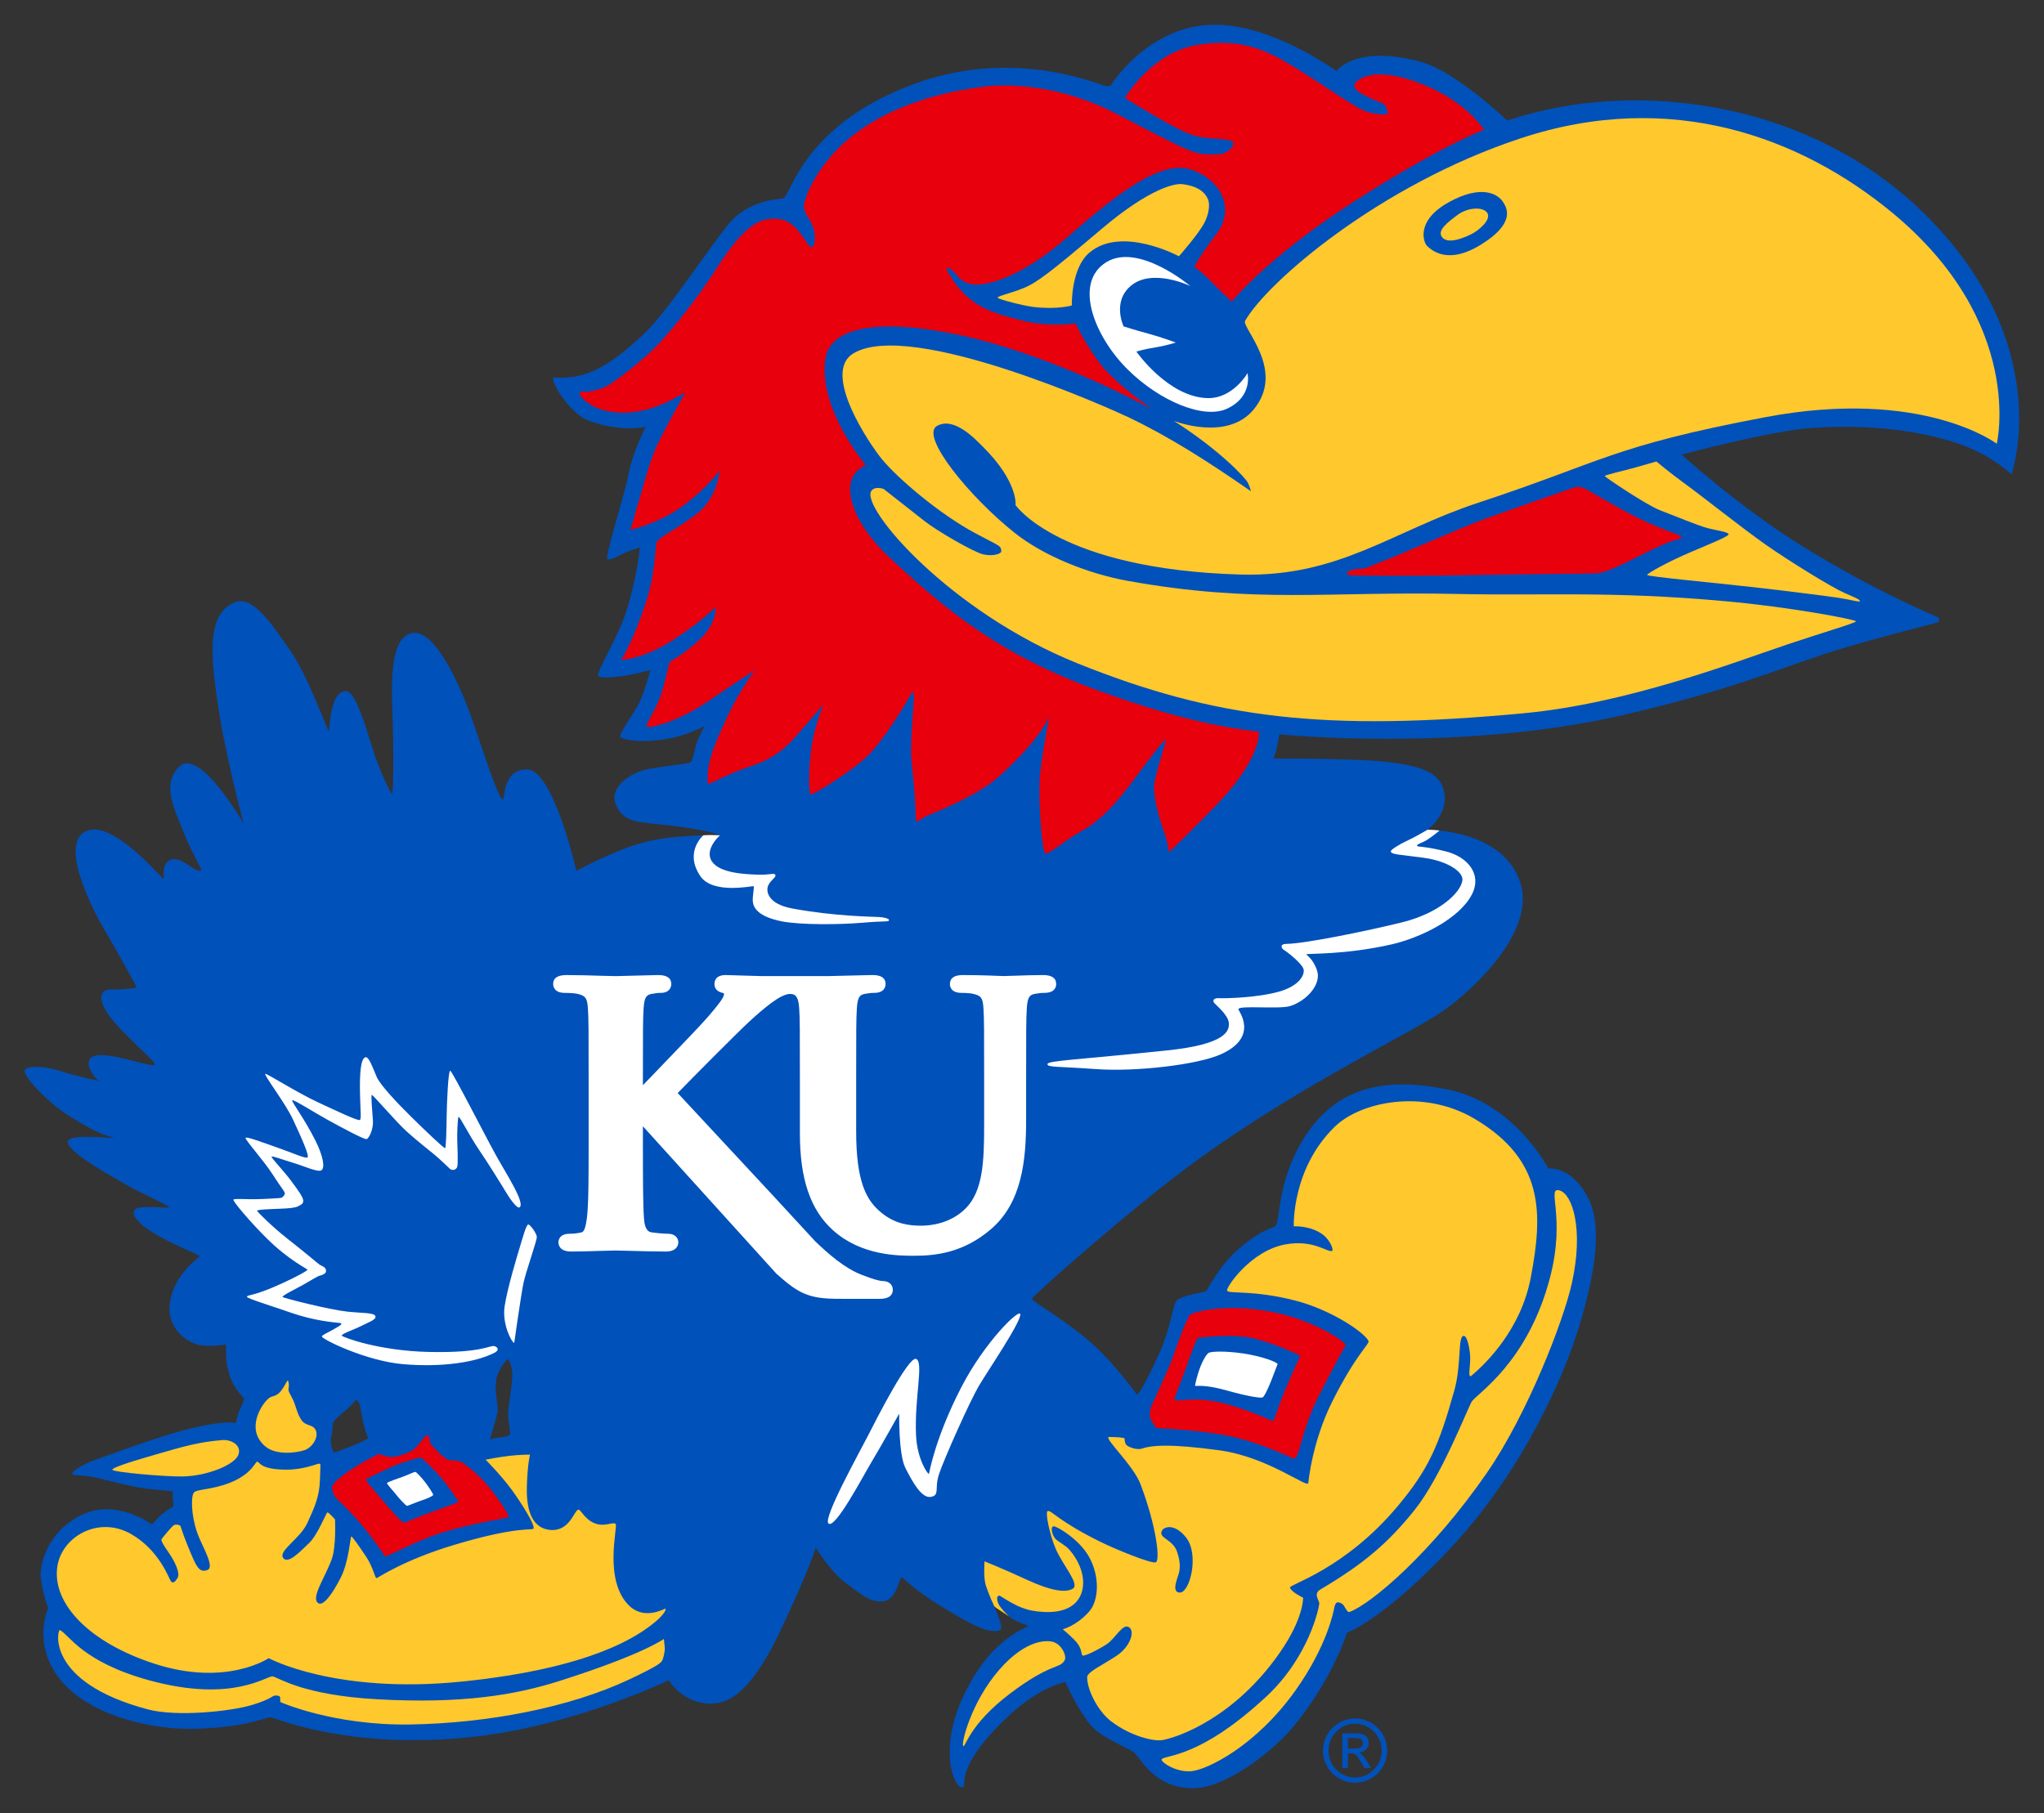 <?xml version="1.0" encoding="utf-8"?>
<!-- Generator: Adobe Illustrator 16.0.0, SVG Export Plug-In . SVG Version: 6.00 Build 0)  -->
<!DOCTYPE svg PUBLIC "-//W3C//DTD SVG 1.1//EN" "http://www.w3.org/Graphics/SVG/1.1/DTD/svg11.dtd">
<svg version="1.1" id="Layer_1" xmlns="http://www.w3.org/2000/svg" xmlns:xlink="http://www.w3.org/1999/xlink" x="0px" y="0px"
	 width="437.889px" height="388.494px" viewBox="0 0 437.889 388.494" enable-background="new 0 0 437.889 388.494"
	 xml:space="preserve">
<rect x="0" y="0" width="437.889" height="388.494" fill="#333333" stroke="none"/>
<polyline fill="none" points="0,0 0,388.494 437.889,388.494 437.889,0 "/>
<path fill="#0051BA" d="M420.665,95.476c-5.391-2.039-16.526-4.86-32.502-3.779c-8.854,0.598-27.899,5.722-27.899,5.722
	s12.665,11.558,26.569,20.065c15.891,9.721,27.729,14.467,28.283,14.748c0.562,0.281,0.322,0.896-0.009,1.116
	c-0.334,0.22-8.587,2.083-20.936,5.757c-11.423,3.41-21.146,8.253-46.474,14.124c-34.579,8.007-73.532,4.166-73.594,4.113
	c-0.053-0.053-0.22,1.389-0.498,2.61c-0.281,1.222-0.776,2.558-0.721,2.61c0.053,0.053,6.434-0.167,17.514,0.255
	c14.783,0.554,18.229,2.944,19.002,6.97c0.94,4.896-3.65,8.033-3.65,8.033s16.351-0.22,19.992,11.479
	c3.196,10.248-9.829,22.509-16.283,27.123c-6.431,4.605-30.056,15.618-52.471,31.799c-14.596,10.521-35.294,29.18-35.575,29.681
	c-0.278,0.501-0.442,0.334-0.108,0.721c0.328,0.387,8.291,5.265,13.113,9.703c4.731,4.351,9.17,10.529,9.17,10.529
	s0.817-0.079,4.951-9.281c2.106-4.693,2.836-10.063,3.39-10.731c1.14-1.362,6.17-1.89,6.504-2.224s2.558-5.062,6.504-8.622
	s6.495-4.509,8.051-5.124c1.562-0.606,0.144-8.728,6.12-18.598c7.119-11.76,18.029-13.465,31.061-10.811
	c14.32,2.918,21.521,16.919,21.521,16.919s5.109-0.703,8.707,6.653c2.561,5.238,1.945,14.52-2.555,28.644
	c-2.924,9.167-11.232,28.828-26.385,45.299c-14.546,15.82-22.896,18.905-22.896,18.905s-2.88,9.439-11.065,19.617
	c-4.737,5.889-15.108,13.755-21.955,13.693c-8.745-0.097-11.171-6.803-12.838-7.857c-1.67-1.055-6.806-3.05-8.897-5.502
	c-3.015-3.524-5.555-9.396-5.555-9.396s-5.429,0.896-12.305,7.374c-12.111,11.399-8.49,15.144-9.809,15.196
	c-2.036,0.088-6.275-10.688,3.489-25.295c4.878-7.286,10.617-9.062,10.617-9.281c0-0.229-2.215-0.606-3.946-1.96
	c-1.849-1.45-2.426-2.821-2.391-2.637l-1.38-0.633c0,0,2.716,5.599,1.775,6.064c-2.525,1.239-7.992-2.224-12.788-5.133
	c-6.337-3.841-7.901-6.152-8.402-6.1c-0.495,0.062-0.923,4.562-3.709,5.062c-2.777,0.492-4.808-1.389-8.142-3.832
	c-3.337-2.443-6.519-7.638-6.519-7.638s-1.116,4.131-7.339,17.358c-6.229,13.228-10.939,16.26-15.58,16.066
	c-5.795-0.255-8.563-5.01-8.563-5.01s-19.986,9.703-41.739,12.12c-26.728,2.979-42.636-4.113-43.576-4.166
	c-0.949-0.053-5.247,2.197-16.213,2.461c-10.184,0.246-23.104-3.243-28.904-10.652c-6.105-7.805-2.473-15.24-2.473-15.24
	s-0.97-2.03-1.605-6.302c-0.398-2.672,1.254-10.055,8.836-13.685c7.395-3.533,15.012,2.109,15.012,2.109s0.94-1.274,2.109-2.215
	c1.169-0.949,2.443-1.67,2.443-1.67s-0.076-1.002-0.129-1.784c-0.056-0.773,0.023-1.441,0.023-1.441s-2.449-0.272-5.449-0.554
	s-9.17-2.004-11.558-2.505c-2.391-0.501-4.005-0.22-4.509-0.606c-0.501-0.387,1.916-2.057,5.08-3.173
	c3.173-1.107,13.351-4.948,19.881-6.548c8.367-2.039,10.008-1.23,10.008-1.23s0.387-1.837,0.891-2.892
	c0.498-1.055,0.996-2.452,0.94-2.452c-0.053,0-2.232-2.021-3.073-4.737c-0.855-2.804-0.744-2.505-0.873-6.82
	c0,0-2.168,0.554-5.229,0.22c-3.05-0.334-7.228-3.63-6.835-8.394c0.557-6.653,6.34-10.389,6.448-10.67s-2.212-0.967-7.28-3.56
	c-5.596-2.848-7.055-4.983-6.835-6.029c0.229-1.063,2.276-0.976,4.058-0.976c1.778,0,3.334,0.281,3.501,0
	c0.167-0.272-6.258-3.05-9.144-4.772c-2.897-1.723-12.023-6.548-12.539-9.062c-0.431-2.118,9.896-0.729,9.729-1.063
	s-1.702,0.396-10.116-5.054c-3.891-2.522-9.352-8.165-8.836-9.396c0.425-1.046,4.433-0.888,8.145,0.352
	c3.152,1.046,7.641,1.925,7.641,1.925s-2.777-2.452-1.948-4.447c1.301-3.12,13.315,1.898,14.01,1.002
	c0.313-0.413-2.558-2.725-6.952-7.225c-4.389-4.5-4.775-6.803-4.351-7.875c0.527-1.327,2.074-0.914,3.683-1.02
	c1.617-0.114,3.838-0.229,3.727-0.501c-0.111-0.281-5.335-9.729-6.952-12.393c-1.608-2.672-9.826-17.815-4.113-20.9
	c5.698-3.076,16.362,10.028,16.805,10.081c0.448,0.053-0.773-3.103,1.6-4.078c2.206-0.905,5.493,3.094,6.504,2.285
	c0.255-0.202-2.335-4.307-4.005-8.728c-1.603-4.254-4.6-9.58-0.744-13.474c4.354-4.386,13.816,12.138,13.816,12.138
	s-3.979-14.941-5.508-25.567c-1.441-9.976-2.537-19.248,3.551-21.788c4.017-1.679,8.232,5.001,12.015,10.389
	c3.779,5.396,7.884,17.016,8.165,17.121c0.281,0.114,0.158-8.262,3.56-8.499c1.89-0.141,3.665,5.168,5.446,10.995
	c2.112,6.917,4.389,11.013,4.617,11.013c0.22,0,0.387-8.78,0.053-17.235c-0.334-8.446-0.123-16.928,4.605-17.262
	c4.72-0.334,9.817,11.373,11.839,16.796c2.048,5.493,6.1,18.738,7.181,18.87c0.562,0.07-0.176-6.337,5.159-6.416
	c5.695-0.079,10.626,21.753,10.626,21.753s9.387-5.133,15.838-6.451c7.084-1.459,15.012-1.16,15.012-1.16s-1.834-0.949-9.562-1.951
	c-7.726-0.993-11.016-0.431-12.779-4.526c-1.652-3.823,2.912-6.688,6.17-7.567c2.487-0.677,9.167-1.187,9.782-1.626
	c0.612-0.448,0.914-3.155,1.403-4.412c0.516-1.327,1.594-3.313,1.594-3.313s-4.017,2.188-8.941,2.883
	c-5.675,0.8-8.971-0.193-9.141-0.58c-0.287-0.65,2.994-5.106,4.107-7.339c1.113-2.224,2.355-6.97,2.355-6.97s-3.094,0.8-5.045,1.134
	c-1.942,0.334-5.385,0.686-6.123,0.141c-0.645-0.475,4.189-8.2,5.956-13.685c2.499-7.77,2.979-13.922,2.979-13.922
	s-1.74,0.65-2.628,0.932s-3.806,2.109-4.359,1.608s3.718-13.729,4.553-18.229c0.835-4.509,3.665-10.107,3.665-10.107
	s-5.186,1.274-12.211-1.336c-4.33-1.608-8.707-9.325-7.38-9.237c6.724,0.448,11.669-2.206,19.441-9.562
	c5.238-4.939,16.181-21.955,19.093-24.609c4.673-4.245,10.061-3.964,10.611-4.28c1.676-0.967,4.506-15.926,28.225-24.557
	c18.659-6.785,34.928-1.521,40.096,0.343c1.081,0.387,1.749,0.123,1.749,0.123s7.532-12.366,21.231-13.034
	c12.817-0.615,27.135,9.905,27.135,9.905s4.157-5.836,18.202-1.934c7.418,2.048,18.387,12.542,18.387,12.542
	c27.668-9.369,66.902-4.28,91.819,22.456c25.477,27.343,16.207,53.367,16.207,53.367S427.04,97.875,420.665,95.476 M106.312,295.699
	c-0.448,3.05,0.536,5.555,0.272,6.899c-0.272,1.345-1.617,5.827-1.617,5.827s0.896-0.272,2.332-0.439
	c1.491-0.167,1.881-0.378,1.975-0.729c0.082-0.36-0.428-3.05-0.428-4.298c0-1.257,0.598-4.122,0.867-7.436
	c0.272-3.322-0.984-4.307-0.984-4.307S106.673,293.282,106.312,295.699z M73.793,302.423c-1.433,1.16-2.505,2.232-2.505,2.681
	c0,0.457-0.094,2.153-0.36,2.962c-0.272,0.8,0.267,3.041,0.624,3.138c0.36,0.088,1.887-0.633,3.586-1.257
	c1.705-0.624,3.762-1.705,3.762-1.705s-0.721-1.793-0.984-2.953c-0.272-1.169-0.715-3.586-0.803-4.21
	c-0.094-0.633-0.814-1.169-0.814-1.169S75.226,301.254,73.793,302.423z"/>
<path fill="#E8000D" d="M360,114.82c-0.319-0.211-5.37-1.942-9.782-4.175c-3.586-1.819-10.521-5.871-10.521-5.871
	s-1.175-0.747-2.549-0.281c-4.796,1.644-14.124,4.904-19.283,6.785c-5.273,1.925-18.735,7.928-21.41,8.895
	c-2.672,0.958-3.595,1.626-4.456,1.661c-2.285,0.079-4.228,0.694-3.067,1.406c0.202,0.123,14.704,0.211,24.398,0.018
	c11.669-0.237,27.554-0.308,28.837-0.413c1.594-0.141,4.113-1.213,9.519-3.964c5.555-2.821,6.729-2.997,7.699-3.296
	C360.861,115.119,360,114.82,360,114.82"/>
<path fill="#E8000D" d="M317.915,27.817c0,0-3.091-5.15-11.262-8.93c-5.625-2.61-9.938-3.155-12.334-2.883
	c-1.863,0.22-4.096,1.125-4.192,2.399c-0.053,0.747,1.128,1.477,2.865,2.355c2.101,1.055,3.519,1.318,3.797,1.863
	c0.272,0.545,0.773,1.811,0.319,1.863c-2.303,0.281-4.875-0.686-6.129-1.38c-3.226-1.793-10.74-7.102-16.11-10.143
	c-5.467-3.111-10.925-4.658-18.721-3.261c-9.524,1.696-15.167,11.285-15.167,11.285s6.079,3.779,9.858,5.801
	c3.519,1.89,5.024,2.496,7.77,2.769c2.742,0.272,5.414,0.264,5.625,1.081c0.176,0.694-1.257,2.399-3.322,2.417
	c-5.326,0.044-3.952,0.545-21.729-8.657c-15.782-8.165-28.916-5.757-29.186-5.713c-1.758,0.272-18.747,1.995-29.795,12.498
	c-5.953,5.651-8.147,12.023-7.98,13.122c0.299,2.004,1.289,2.461,1.942,4.245c0.58,1.573,0.554,4.544-0.343,4.395
	c-1.116-0.185-2.918-5.977-7.523-6.064c-2.487-0.044-5.994-0.158-12.861,10.731c-4.494,7.128-10.512,14.203-12.917,16.673
	c-2.405,2.479-9.088,7.98-11.212,8.771c-4.055,1.521-4.863,0.562-5.136,1.037c-0.272,0.483,1.986,3.832,8.016,4.289
	c7.857,0.598,14.15-4.359,14.499-4.175c0.135,0.07-5.297,9.211-6.773,13.228c-1.641,4.447-2.215,7.374-3.094,10.02
	c-0.817,2.479-1.292,5.08-1.819,5.95c-0.264,0.439,6.642-1.529,11.268-4.975c5.414-4.034,7.884-7.603,7.884-7.603
	s-0.369,5.81-4.975,9.352c-4.342,3.349-7.418,4.43-8.534,6.038c-0.202,0.29-0.281,6.381-1.898,11.628
	c-2.868,9.316-5.681,13.553-5.681,13.553s4.652-0.053,11.174-4.289c6.337-4.122,9.041-7.022,9.041-7.022s0.527,3.551-3.967,7.488
	c-3.756,3.296-5.47,3.867-5.856,4.377c-0.202,0.272-1.072,4.676-1.898,7.031c-1.21,3.48-3.34,6.24-3.032,6.68
	c0.346,0.483,6.407-0.738,13.333-5.511c4.632-3.19,9.812-6.521,9.812-6.521s-3.404,4.623-5.856,9.932
	c-3.023,6.548-4.544,10.16-4.166,14.44c0.026,0.246,4.257-2.127,8.086-3.445c2.953-1.02,6.472-1.96,10.45-6.442
	c2.883-3.234,6.179-7.137,6.179-7.137s-1.755,4.395-2.44,8.508c-0.68,4.122-0.779,10.213-0.275,10.767
	c0.264,0.281,10.02-5.66,13.025-9.105c4.729-5.414,8.78-12.955,8.78-12.955s0.272,0.422,0.349,0.905
	c0.064,0.483-0.858,9.976-0.557,13.456c0.363,4.192,0.577,5.3,0.876,10.714c0.079,1.441-0.091,2.487,0.249,2.689
	c0.349,0.211,0.841-0.527,2.212-1.151c1.374-0.615,10.415-3.973,15.442-8.455c8.824-7.857,10.734-12.762,10.734-12.762
	s-1.887,9.932-2.024,13.456c-0.229,5.836,0.489,15.275,1.178,15.759c0.686,0.483,3.683-2.373,7.462-4.535
	c1.854-1.063,5.432-2.944,11.382-10.995c3.744-5.054,6.483-8.622,6.923-8.745c0.451-0.123-2.432,7.611-2.455,10.151
	c-0.021,2.839,1.351,7.356,2.074,9.334c0.577,1.564,0.718,2.417,1.175,4.605c0,0,6.618-6.425,10.67-10.705
	c9.149-9.659,8.575-15.126,8.575-15.126c-13.594-1.494-26.479-5.924-34.471-8.824c-20.994-7.603-32.66-17.227-44.821-28.635
	c-7.049-6.618-9.384-13.342-7.884-16.813c0.879-2.039,2.927-2.865,2.927-2.865s-10.204-11.962-8.657-22.72
	c0.905-6.319,9.932-8.78,26.707-5.555c21.466,4.131,43.245,16.295,43.245,16.295s-8.271-5.748-11.499-10.274
	c-3.229-4.535-4.875-8.104-4.875-8.104s-5.599,0.905-11.467-0.624c-5.877-1.529-11.429-2.672-15.615-10.028
	c-1.277-2.232,0.375-1.415,2.165,0.896c0.132,0.167,1.444,1.345,3.305,1.441c2.329,0.132,9.413-0.984,19.951-10.213
	c10.969-9.606,20.335-16.831,26.851-14.291c6.53,2.54,8.859,8.648,5.019,13.658c-3.847,5.01-4.743,7.075-4.743,7.075
	s1.447,0.888,3.568,3.085c2.133,2.197,4.465,4.333,4.465,4.333s7.485-9.413,26.153-21.428
	C308.716,31.192,317.915,27.817,317.915,27.817"/>
<path fill="#E8000D" d="M287.912,288.923c-0.343,0.483-3.565,6.565-5.572,10.547c-3.419,6.794-3.902,12.709-5.027,13.052
	c-0.507,0.149-6.062-3.129-14.221-4.843c-6.363-1.327-14.95-1.608-15.24-1.661c-0.296-0.044-0.442-0.387-0.636-0.729
	s-0.539-0.932-0.639-1.081c-0.097-0.141-0.193-0.431-0.237-0.773c-0.053-0.352,0.044-1.222,0.141-1.661s4.034-8.701,4.866-11.188
	c0.829-2.496,3.026-8.552,3.712-8.947c0.686-0.387,7.154-2.584,17.856-0.431c7.685,1.538,14.558,5.616,15.34,6.979
	C288.255,288.185,288.255,288.431,287.912,288.923 M278.487,290.531c-0.393-0.396-6.885-3.234-10.948-3.955
	c-3.858-0.686-10.6-0.053-10.942,0.149c-0.343,0.193-1.96,4.737-2.593,6.592s-2.549,6.346-2.391,6.592
	c0.439,0.686,4.005-0.923,10.649,0.835c5.73,1.512,10.11,3.718,10.409,3.762c0.29,0.044,1.368-3.665,2.733-6.891
	c1.084-2.566,2.689-6.152,2.883-6.442C278.487,290.874,278.487,290.531,278.487,290.531z"/>
<path fill="#E8000D" d="M108.993,325.011c-0.539,0.439-7.567,1.222-14.713,3.524c-5.194,1.679-11.443,5.106-11.73,4.966
	c-0.284-0.141-2.534-3.999-6.577-8.464c-4.04-4.465-4.377-3.577-4.866-6.311c-0.111-0.65,1.881-2.47,5.183-4.5
	c3.302-2.021,4.978-2.698,4.978-2.698s0.791,0.492,2.449,0.686c0.967,0.105,4.154-0.853,5.212-1.881
	c1.392-1.371,2.077-2.936,2.733-2.769c0.36,0.105,0.316,0.677,0.346,1.222c0.032,0.536,2.212,2.997,3.75,3.911
	c0.659,0.387,1.506,0.053,2.874,0.501c0.439,0.149,2.408,1.556,4.356,3.507C105.943,319.667,109.216,324.835,108.993,325.011
	 M94.104,316.195c-1.503-1.617-3.645-3.814-3.984-3.867c-0.34-0.062-4.014,1.046-5.607,1.731s-6.009,2.76-6.149,2.988
	s2.364,2.927,3.955,4.869c1.494,1.802,3.847,4.324,4.104,4.386c0.255,0.053,4.298-1.74,5.947-2.276
	c1.652-0.545,5.751-2.136,5.865-2.171C98.347,321.829,95.59,317.786,94.104,316.195z"/>
<path fill="#FFC82D" d="M258.841,42.847c-1.014-2.716-4.239-3.226-5.602-3.393c-1.359-0.167-6.706,0.677-17.238,9.598
	c-10.535,8.921-13.761,11.47-16.652,12.656c-2.883,1.187-5.941,1.784-5.599,2.118c0.334,0.343,5.347,1.679,7.726,1.96
	c5.186,0.589,8.145-0.334,8.145-0.334s-0.243-7.91,3.747-11.303c6.908-5.88,19.195,0.765,19.195,0.765s4.509-5.08,5.607-7.479
	C259.523,44.464,258.841,42.847,258.841,42.847"/>
<path fill="#FFC82D" d="M354.847,98.886c0,0-2.792,0.817-4.884,1.397c-2.095,0.58-6.284,1.512-6.17,1.74
	c0.114,0.237,8.842,6.17,11.865,7.33c3.032,1.169,8.382,3.375,10.245,3.841c1.857,0.466,4.415,0.817,4.415,1.283
	s-3.489,1.854-8.142,3.841c-4.655,1.969-9.305,4.535-9.305,4.887c0,0.343,15.003,1.74,22.219,2.558
	c7.216,0.809,16.409,1.978,18.732,2.329c2.326,0.343,4.77,1.046,4.655,0.694c-0.12-0.352-0.932-0.694-3.375-1.749
	c-2.443-1.046-11.751-6.75-16.872-10.354c-5.118-3.604-13.731-10.468-17.106-12.911C357.759,101.329,354.847,98.886,354.847,98.886"
	/>
<path fill="#FFC82D" d="M267.308,103.403c-0.595-1.107-6.044-6.979-15.853-13.228c0,0,11.294,4.482,17.051-2.347
	c7.11-8.446-2.569-17.648-1.767-19.072c4.667-8.235,28.682-29.083,58.983-39.103c32.487-10.749,60.261-0.053,79.544,15.829
	c28.755,23.687,22.506,49.605,22.506,49.605s-15.885-12.059-49.562-5.695c-32.906,6.223-34.778,9.527-61.614,18.369
	c-18.193,5.985-29.73,15.952-50.795,15.354c-38.842-1.099-48.234-14.871-48.234-14.871s0.592-4.922-6.879-12.393
	c-1.825-1.828-6.29-6.627-9.943-4.588c-3.785,2.118,7.049,15.311,16.646,22.931c6.202,4.931,15.694,8.745,24.205,10.274
	c27.352,4.931,43.063,2.215,70.415,2.804c19.368,0.422,32.695-0.677,57.419,1.538c14.502,1.301,28.187,3.981,28.187,4.324
	s-6.715,2.276-14.599,4.922c-11.643,3.911-34.295,12.691-56.61,14.783c-42.513,3.99-66.056,1.187-95.599-10.705
	c-27.431-11.039-46.453-33.372-44.156-36.914c0.747-1.143,2.628-0.457,2.628-0.457s5.774,4.509,8.663,6.803
	c2.886,2.285,10.717,6.768,12.659,7.216c2.206,0.51,3.946-0.141,3.911-0.677c-0.097-1.274-0.311-1.011-5.695-3.911
	c-7.564-4.078-16.371-11.558-19.89-15.803c-2.382-2.892-13.104-18.457-6.1-22.667c12.331-7.427,55.494,12.041,58.887,13.667
	c8.93,4.263,17.209,9.589,26.276,15.873C267.993,105.267,267.724,104.186,267.308,103.403 M310.415,43.312
	c-7.289,4.017-5.438,8.78-4.626,9.457c0.809,0.677,4.236,4.21,11.654-0.457c7.418-4.658,5.3-7.884,4.535-9.062
	C320.909,41.599,317.443,39.437,310.415,43.312z"/>
<path fill="#FFC82D" d="M312.293,46.028c-2.232,1.652-4.597,3.437-3.27,4.896c1.333,1.459,4.729-0.035,6.188-0.747
	s4.38-3.076,3.401-4.57C317.733,44.279,314.528,44.385,312.293,46.028"/>
<path fill="#FFC82D" d="M332.068,273.744c-4.772,18.29-15.7,24.891-16.77,26.587c-0.835,1.318-6.521,16.084-12.252,23.238
	c-5.669,7.066-10.866,11.514-20.171,17.024c-1.644,0.984-0.188,2.259-0.252,3.085c-0.056,0.809-2.165,11.373-11.443,19.96
	c-14.188,13.14-21.29,12.322-22.292,13.324c-0.439,0.448,2.953,2.892,6.346,2.575c3.296-0.308,13.764-5.265,22.368-17.402
	c6.847-9.668,8.121-17.06,8.232-17.587c0.246-1.195,0.627-1.564,1.752-0.826c0.457,0.299,0.984,1.898,1.512,1.696
	c4.711-1.74,17.736-12.832,29.496-29.9c8.578-12.428,16.392-32.493,18.185-40.702c2.517-11.496,0.067-18.896-2.637-19.723
	C331.181,254.197,335.517,260.543,332.068,273.744"/>
<path fill="#FFC82D" d="M225.782,351.888c-1.16-0.431-5.795-0.905-11.76,5.968c-5.971,6.882-8.121,15.688-7.682,16.269
	c0.439,0.589,1.096-4.438,9.976-11.171c8.886-6.732,10.705-5.282,11.76-7.172C228.586,354.858,227.528,352.547,225.782,351.888"/>
<path fill="#FFC82D" d="M61.655,295.787c-0.211,0.053-1.125,2.312-2.25,3.006c-1.134,0.703-1.239,0.158-2.314,1.292
	c-1.078,1.134-4.518,6.188-0.27,9.844c2.312,1.986,6.724,1.397,8.438,0.809s3.085-2.874,2.367-4.307
	c-0.639-1.292-2.042-0.756-3.009-2.092c-0.967-1.345-1.181-2.962-1.828-4.359s-1.081-1.784-0.97-2.417
	C62.033,296.323,61.655,295.787,61.655,295.787"/>
<path fill="#FFC82D" d="M47.619,308.584c-1.772,0.167-4.729,0.378-10.213,1.934s-13.339,3.771-13.339,4.412
	c0,0.527,11.335,1.529,15.167,1.45c5.106-0.105,11.021-2.47,11.83-4.623C51.87,309.604,49.397,308.426,47.619,308.584"/>
<path fill="#FFC82D" d="M71.771,325.573c0,0-1.345-1.503-1.617-1.503c-0.267,0-2.039,4.79-3.973,6.618
	c-1.942,1.828-4.518,4.623-5.54,3.12c-1.025-1.512,3.703-4.14,5.215-7.479c1.506-3.331,2.575-5.537,2.684-9.193
	c0.111-3.656,0.217-3.445-0.161-3.498c-0.372-0.053-3.278,1.345-7.26,1.283c-5.382-0.07-5.484-1.608-5.968-1.714
	s-1.025,2.628-6.021,4.57c-3.92,1.512-6.935,1.292-7.585,2.048c-0.642,0.756-0.65,4.676,0.697,8.596
	c0.932,2.725,3.932,7.427,2.159,8.016c-1.863,0.633-2.373-0.809-4.254-5.37c-1.269-3.085-1.345-3.929-1.556-4.148
	c-0.22-0.211-0.973-0.316-1.348-0.105c-0.381,0.22-2.37,2.584-2.637,3.015c-0.27,0.431,1.342,2.522,1.989,3.551
	c0.647,1.02,2.101,3.647,1.45,4.729c-0.642,1.081-1.072,1.178-1.45,0.703c-0.378-0.483-2.429-6.636-8.552-10.116
	c-6.987-3.981-15.041,0.633-15.809,7.312c-0.885,7.69,6.82,15.943,20.865,20.505c15.381,4.992,24.466-1.195,24.466-1.195
	s14.309,7.796,41.522,5.001c27.85-2.865,37.377-9.791,40.444-12.103c2.962-2.232,3.331-3.604,2.953-3.498
	c-0.369,0.114-4.465,2.426-7.632-0.589c-5.701-5.405-2.423-17.147-2.959-17.587c-0.539-0.431-2.004,0.431-3.656,0.114
	c-2.804-0.545-3.762-3.234-4.307-3.173c-0.967,0.105-1.828,4.781-6.126,4.351c-3.498-0.352-5.115-3.656-4.931-9.413
	c0.158-4.86,0.677-6.724,0.677-6.724s-2.206,0-4.465,0.272c-2.259,0.264-5.054,0.809-5.054,0.809s3.445,3.498,5.596,6.451
	c2.147,2.962,4.942,7.409,4.679,8.288c-0.158,0.527-3.067-0.65-16.942,3.507c-10.919,3.27-16.295,7.031-16.67,7.137
	c-0.381,0.105-0.7-2.259-2.209-4.518c-1.5-2.259-3.009-4.412-3.223-4.412c-0.217,0-0.489,5.309-2.238,8.771
	c-1.852,3.656-3.832,6.328-4.913,5.484c-1.509-1.187,1.556-5.484,2.953-9.36C72.062,331.392,71.771,325.573,71.771,325.573"/>
<path fill="#FFC82D" d="M142.233,351.193c0,0-4.438,3.313-22.456,9.035c-9.46,2.997-20.786,4.896-38.892,3.902
	c-16.163-0.896-21.141-4.658-22.465-4.904c-1.222-0.229-8.443,5.748-26.358,0.861c-14.484-3.946-17.253-9.844-19.245-10.793
	c-0.478-0.229-3.264,11.153,18.926,17.016c6.07,1.6,17.599,0.439,22.23-0.958c3.771-1.134,4.447-1.942,4.77-1.995
	c0.539-0.097,1.269,0,1.269,0.36c0,0.369,0.044,1.002,0.044,1.002s11.347,5.08,27.861,4.808s34.037-3.586,46.925-9.668
	c6.419-3.023,6.853-3.63,7.075-4.131c0.229-0.501,0.545-1.942,0.501-2.584C142.374,352.512,142.233,351.193,142.233,351.193"/>
<path fill="#FFC82D" d="M314.956,290.654c-0.1-1.758-0.633-4.456-1.4-4.395c-1.295,0.088-0.419,6.082-1.992,11.689
	c-3.349,11.979-5.619,16.989-12.023,24.662c-11.435,13.737-23.449,16.901-23.194,17.604c0.354,0.993,2.821,2.136,2.821,2.136
	s0.158,4.359-4.928,11.689c-9.633,13.904-21.598,18.176-25.219,18.835c-1.731,0.308-6.732-0.738-11.074-4.096
	c-2.751-2.136-5.062-6.671-5.045-9.396c0.009-1.134,3.58-2.733,6.422-4.658c2.692-1.819,3.853-5.001,2.637-5.968
	c-1.412-1.125-2.977,2.382-4.945,3.621c-1.963,1.248-5.054,2.83-5.212,2.268c-0.255-0.888-0.176-1.802-1.74-3.349
	c-1.251-1.239-2.391-2.171-2.391-2.171s2.848-0.677,5.599-3.727c2.168-2.391,2.399-7.62,0-11.856
	c-2.092-3.7-6.794-6.478-7.523-6.478c-0.721,0-0.413,1.503,0.1,2.329c0.521,0.826,1.28,1.028,2.581,2.057
	c1.283,1.011,4.456,5.194,3.41,9.396c-0.686,2.751-3.12,4.79-8.083,4.579c-3.938-0.167-5.93-1.195-9.478-3.428
	c-0.404-0.255-1.02,0.149-0.401,1.626c0.437,1.02,2.291,2.76,2.291,2.76s-1.74-1.195-2.259-1.512
	c-0.519-0.308-0.896-0.65-0.896-0.65s-1.034-2.118-1.796-4.421c-0.586-1.758-0.296-5.229-0.296-5.229s4.298,1.723,8.915,3.876
	c5.432,2.522,8.54,2.9,10.025,1.96c1.485-0.949-2.145-4.975-3.665-8.455c-1.28-2.918-2.364-7.98-1.74-8.156
	c0.817-0.237,2.127,2.092,11.399,6.645c3.173,1.564,10.679,4.632,11.73,4.342c0.996-0.281,0.231-7.567-3.258-16.752
	c-1.494-3.946-7.312-9.308-6.885-10.099c0.021-0.035,3.475,0.026,3.475,0.316c0-0.053-0.026,1.011,0.463,1.459
	c0.337,0.308,2.095,1.09,3.272,0.694c1.898-0.642,5.695-1.125,16.655,0.387c10.277,1.415,18.835,8.191,18.967,6.996
	c0.466-4.21,1.898-10.986,5.194-17.561c5.001-9.984,7.989-12.261,7.714-12.858c-0.809-1.784-7.907-6.671-15.668-8.666
	c-9.053-2.329-14.212-1.389-14.625-2.118c-0.34-0.615,5.098-8.692,12.65-9.958c6.012-1.011,8.842,1.819,9.85,1.424
	c0.343-0.132-0.322-2.215-1.96-3.463c-2.672-2.03-6.258-1.802-6.258-1.802s-0.507-12.375,8.842-21.401
	c5.423-5.247,18.844-8.183,29.9-1.635c14.95,8.859,14.643,20.259,12.023,34.058c-2.065,10.837-9.281,18.132-12.744,21.015
	C314.376,295.506,315.062,292.412,314.956,290.654 M248.81,328.28c-0.36,1.336,2.417,1.661,3.313,4.122
	c0.932,2.549,0.548,4.025,0.524,4.315c-0.094,0.896-1.948,4.5,0.091,4.544c2.197,0.053,4.181-8.095,1.424-11.707
	C251.698,326.329,249.135,327.041,248.81,328.28z"/>
<path fill="#FFFFFF" d="M254.997,61.286c0,0-11.057-9.334-17.956-5.124c-7.216,4.403-2.528,16.014,4.544,23.01
	c6.926,6.855,16.289,10.67,21.199,8.438c5.704-2.593,4.477-7.646,4.477-7.646s-3.135,5.484-8.581,5.344
	c-8.44-0.22-15.22-9.958-15.22-9.958s1.312-0.475,4.181-0.932c2.303-0.369,4.257-1.02,4.257-1.02s-3.188-1.169-5.777-1.872
	c-2.663-0.712-5.405-1.582-5.405-1.582s-2.546-5.309,1.591-8.736C246.92,57.393,254.997,61.286,254.997,61.286"/>
<path fill="#FFFFFF" d="M273.709,292.289c-0.176-0.448-3.472-1.696-7.444-2.276c-3.964-0.58-6.814-0.404-7.304-0.132
	c-0.492,0.264-1.21,1.512-1.79,2.944c-0.574,1.424-1.154,3.832-1.154,4.096c0,0.272,1.38-0.483,6.773,1.028
	c5.396,1.512,7.312,1.6,7.667,1.512c0.36-0.088,1.292-2.092,1.916-3.7C272.997,294.161,273.709,292.289,273.709,292.289"/>
<path fill="#FFFFFF" d="M308.399,177.961c0,0-0.905-0.088-1.236-0.114c-0.398-0.035-1.321-0.053-1.321-0.053
	s-3.085,1.793-4.377,2.355s-3.533,1.907-3.516,2.259c0.035,0.756,1.989,0.686,7.157,1.415c5.062,0.721,8.391,2.997,8.188,4.781
	c-0.296,2.646-4.939,7.04-12.794,9c-7.852,1.951-21.044,4.614-24.926,4.658c-1.488,0.009-1.058,0.993-0.53,1.283
	c0.53,0.299,4.122,3.023,4.254,4.307c0.138,1.301-1.192,3.454-5.212,4.614c-4.605,1.327-11.502,1.494-12.858,1.424
	c-1.362-0.07-1.362,0.527-1.195,0.896c0.161,0.36,3.015,2.549,3.217,4.342c0.193,1.793-0.65,4.641-13.157,5.95
	c-19.433,2.039-25.655,2.188-25.69,2.936c-0.035,0.729,1.934,0.466,10.638,1.09c7.925,0.562,21.407-0.844,26.648-3.252
	c8.092-3.709,3.627-9.246,3.609-9.58c-0.026-0.923,8.689,0.044,11.074-0.686c3.463-1.063,6.75-4.605,5.801-7.567
	c-0.832-2.575-2.224-3.243-2.291-3.507c-0.059-0.264,8.03,0.185,18.27-2.153c6.094-1.397,14.581-5.476,17.235-10.811
	c2.124-4.271-1.028-7.919-5.537-9.079s-6.144-0.967-6.267-1.195c-0.193-0.36,1.301-0.773,2.021-1.222
	C306.864,179.271,308.399,177.961,308.399,177.961"/>
<path fill="#FFFFFF" d="M150.683,178.989c0,0,0.718-0.053,1.544-0.053c0.835,0,2.021,0.053,2.021,0.053s-3.442,2.997-1.749,5.581
	c1.696,2.575,7.178,2.751,9.835,2.856c2.569,0.097,3.519-0.439,3.762,0.026c0.281,0.527-0.879,0.993-1.485,2.215
	c-0.609,1.222-0.202,4.025,5.127,5.01c9.029,1.67,16.939,1.74,18.454,1.819c1.521,0.079,2.25,0.431,2.25,0.606
	c0,0.536-0.316,0.158-5.815,0.633c-4.699,0.404-13.137,0.483-17.109-0.299c-5.232-1.037-6.146-2.988-6.246-4.324
	c-0.079-1.063,0.334-3.059,0.202-3.208c-0.123-0.158-8.733,1.854-11.452-2.18C146.511,182.522,150.683,178.989,150.683,178.989"/>
<path fill="#FFFFFF" d="M205.928,297.29c-5.52,10.705-6.812,18.079-6.891,18.475c-0.097,0.492-2.54-2.936-2.786-8.112
	c-0.393-8.112,1.714-15.882,0-16.462c-1.626-0.562-8.402,12.7-10.257,16.365c-1.863,3.665-9.773,17.833-8.508,18.914
	c1.45,1.23,7.433-10.213,9.088-12.955c1.591-2.61,6.064-10.6,6.064-10.6s-0.149,8.745,1.318,11.628
	c1.462,2.883,3.472,6.601,5.47,6.214c2.004-0.396,0.686-1.723,1.764-4.939c1.072-3.226,6.592-15.592,8.499-18.817
	s9.088-13.781,8.895-15.39C218.426,280.301,210.955,287.543,205.928,297.29"/>
<path fill="#FFFFFF" d="M106.251,247.553c-2.347-4.228-9.381-18.07-9.8-18.114c-0.422-0.044-0.721,6.741-0.759,9.633
	c-0.041,2.892-0.129,6.829-0.334,6.952c-0.211,0.132-4.321-3.814-7.257-6.706c-2.933-2.883-6.618-6.785-7.374-8.499
	c-0.756-1.723-1.676-4.482-2.432-4.271c-1.049,0.29-1.251,3.516-1.172,7.699c0.088,4.192,0.334,5.493-0.044,5.748
	c-0.378,0.246-5.045-1.969-8.842-3.735c-4.778-2.215-11.021-6.24-11.399-6.161c-0.457,0.105,4.28,6.249,5.912,9.765
	c1.928,4.148,3.642,7.963,3.097,8.174c-0.542,0.211-3.097-0.958-6.325-2.092c-3.223-1.134-6.665-2.435-6.914-2.136
	c-0.252,0.29,3.891,4.86,5.818,7.875s2.587,3.612,2.587,4.034c0,0.413-0.527,0.949-0.946,0.993
	c-0.416,0.044-3.062,0.211-5.197,0.255s-4.564-0.176-4.86,0.079c-0.29,0.255,3.973,5.212,7.251,8.429
	c4.649,4.562,8.467,6.363,8.587,6.574c0.132,0.211-2.259,1.494-5.188,2.848c-6.413,2.979-7.626,2.479-7.758,2.979
	c-0.082,0.343,5.423,2.013,9.393,3.401c5.15,1.802,9.387,2.083,10.515,2.215c1.134,0.132-1.052,1.169-1.758,1.591
	c-0.712,0.422-2.101,1.002-2.101,1.301c0,0.58,9.457,5.256,17.373,5.933c8.3,0.721,15.683-0.378,19.717-2.496
	c0.8-0.422,0.756-1.046-0.041-1.345c-1.005-0.369-2.35,1.503-14.25,1.222c-10.6-0.255-18.185-3.103-18.521-3.48
	c-0.287-0.325,2.895-1.424,4.274-2.136c1.386-0.721,3.103-1.266,2.936-2.013c-0.193-0.844-3.091-0.677-6.079-1.011
	c-3.814-0.413-13.617-2.892-13.828-3.138c-0.211-0.255,2.93-1.767,4.482-2.646c1.556-0.879,3.059-1.846,3.521-1.925
	c0.46-0.088,1.251-0.457,1.301-0.844c0.126-1.002-0.841-1.169-1.301-1.459c-0.463-0.29-2.068-1.775-7.166-5.783
	c-3.146-2.479-6.12-5.493-6.287-5.783c-0.167-0.299,2.646-0.378,4.822-0.466c2.174-0.079,3.308-0.211,3.896-0.501
	c0.586-0.29,1.213-0.545,1.172-1.257c-0.038-0.712-1.09-2.224-2.93-4.649c-1.354-1.784-3.938-4.491-3.858-4.737
	c0.088-0.246,1.969,0.501,4.485,1.257c2.511,0.756,5.517,2.171,6.229,1.626s0.404-2.927-1.371-6.442
	c-2.47-4.904-5.197-8.332-4.904-8.543c0.29-0.211,4.658,2.593,7.55,4.184c2.886,1.591,7.787,4.228,8.332,4.14
	s1.521-2.127,1.389-4.017c-0.126-1.881-0.46-5.317-0.246-5.449c0.202-0.123,5.273,5.871,7.576,7.919
	c2.306,2.057,4.696,3.938,5.827,4.86c1.134,0.923,2.936,2.689,3.349,3.067c0.425,0.378,1.345,0.29,1.556-0.466s0.041-4.482,0-5.739
	c-0.044-1.257,0.079-4.781,0.29-4.948s2.391,4.192,4.526,7.295c1.477,2.136,4.693,7.295,5.616,8.842
	c0.923,1.556,2.408,3.568,2.897,3.27C112.623,257.889,108.507,251.622,106.251,247.553"/>
<path fill="#FFFFFF" d="M90.976,317.479c-0.686-0.888-1.679-1.907-1.907-2.057c-0.229-0.141-1.989,0.773-2.795,1.028
	c-0.791,0.255-3.182,1.116-3.354,1.31c-0.164,0.193,1.312,1.679,1.825,2.364c0.51,0.686,2.162,2.531,2.47,2.558
	c0.132,0.018,2.109-0.853,3.19-1.195c1.081-0.334,2.077-0.8,2.391-1.107C92.944,320.229,91.661,318.357,90.976,317.479"/>
<path fill="#FFFFFF" d="M110.159,287.78c-0.683-0.343-2.596-4.14-2.057-7.831c0.533-3.691,2.654-10.714,3.281-12.779
	c0.639-2.109,1.348-4.729,1.775-4.781c0.431-0.053,1.846,1.986,1.846,2.672c0,0.905-2.338,7.383-2.874,9.949
	C111.604,277.576,110.159,287.78,110.159,287.78"/>
<path fill="#0051BA" d="M290.306,368.244c1.228,0,2.37,0.308,3.428,0.932c1.066,0.615,1.904,1.45,2.52,2.514
	s0.923,2.206,0.923,3.437s-0.302,2.382-0.914,3.445c-0.618,1.055-1.456,1.89-2.517,2.505s-2.212,0.923-3.439,0.923
	c-1.242,0-2.391-0.299-3.448-0.914c-1.063-0.615-1.901-1.45-2.517-2.514c-0.612-1.063-0.92-2.215-0.92-3.445
	c0-1.239,0.308-2.382,0.923-3.445s1.459-1.898,2.522-2.514C287.927,368.552,289.072,368.244,290.306,368.244 M290.306,369.369
	c-1.567,0-2.912,0.562-4.02,1.688c-1.116,1.125-1.67,2.479-1.67,4.069s0.554,2.944,1.661,4.069c1.11,1.116,2.452,1.679,4.028,1.679
	c1.564,0,2.906-0.562,4.014-1.688s1.664-2.479,1.664-4.061c0-1.591-0.557-2.944-1.67-4.069
	C293.203,369.932,291.864,369.369,290.306,369.369z M288.756,378.853h-1.192v-7.427h2.543c0.899,0,1.532,0.07,1.901,0.22
	c0.372,0.141,0.668,0.378,0.888,0.721c0.229,0.334,0.334,0.694,0.334,1.072c0,0.571-0.193,1.046-0.58,1.433
	c-0.396,0.396-0.896,0.615-1.518,0.668c0.278,0.114,0.533,0.299,0.779,0.571c0.237,0.264,0.554,0.694,0.923,1.301l0.896,1.441
	h-1.459l-0.647-1.16c-0.469-0.835-0.838-1.371-1.102-1.617c-0.264-0.255-0.624-0.369-1.066-0.369h-0.7V378.853z M288.756,372.419
	v2.259h1.444c0.621,0,1.066-0.088,1.351-0.272c0.281-0.185,0.425-0.475,0.425-0.87c0-0.404-0.141-0.703-0.416-0.87
	c-0.272-0.158-0.756-0.246-1.447-0.246H288.756z"/>
<path fill="#FFFFFF" d="M217.037,209.092c0,0-2.083,0.062-2.106,0.062c-0.029,0-0.196-0.009-0.196-0.009
	c-4.184-0.176-6.894-0.211-8.429-0.211c-1.863,0-2.807,0.65-2.807,1.916c0,0.571,0.24,1.907,2.508,1.907
	c0.888,0,1.986,0.088,2.396,0.185c1.778,0.387,2.156,0.905,2.285,3.146c0.146,2.364,0.146,4.412,0.146,15.812v9.36
	c0,7.778-0.293,14.01-3.976,17.701c-3.331,3.322-7.734,3.683-9.472,3.683c-2.561,0-5.584-0.334-8.572-2.786
	c-3.243-2.646-5.396-6.627-5.396-17.473v-10.485c0-11.399,0-13.447,0.149-15.812c0.149-2.549,0.671-2.927,1.767-3.129
	c0.853-0.141,1.23-0.202,1.942-0.202c2.268,0,2.443-1.459,2.443-1.907c0-1.916-2.177-1.916-2.892-1.916l-5.511,0.132l-3.7,0.088
	l-14.385,0.009l-4.274-0.123l-3.46-0.105c-2.121,0-2.438,1.204-2.438,1.916c0,1.529,1.406,1.837,1.942,1.96
	c0.009,0,0.035,0.009,0.062,0.009c0.009,0.044,0.026,0.114,0.026,0.281c0,0.756-1.673,2.725-3.149,4.465l-0.316,0.369
	c-1.28,1.503-5.736,6.135-9.665,10.213c-1.614,1.67-3.085,3.199-4.228,4.395c0-0.167,0-0.589,0-0.589
	c0-11.426,0-13.482,0.149-15.847c0.149-2.558,0.677-2.936,1.767-3.138c0.832-0.141,1.222-0.211,1.881-0.211
	c2.174,0,2.285-1.591,2.285-1.907c0-1.266-0.949-1.916-2.812-1.916l-5.314,0.132l-3.773,0.097l-3.313-0.079
	c-2.145-0.07-4.802-0.149-7.204-0.149c-2.886,0-2.886,1.441-2.886,1.916c0,0.571,0.246,1.907,2.511,1.907
	c1.066,0,2.2,0.088,2.631,0.193c1.767,0.378,2.162,0.932,2.297,3.146c0.152,2.373,0.152,4.43,0.152,15.855v13.219
	c0,6.855,0,12.771-0.369,15.847c-0.296,2.145-0.612,2.953-1.201,3.067c-0.853,0.193-1.626,0.281-2.452,0.281
	c-2.268,0-2.443,1.397-2.443,1.828c0,0.598,0.267,1.986,2.739,1.986c1.726,0,3.984-0.07,5.971-0.132l3.498-0.088l3.366,0.079
	c2.188,0.062,4.904,0.141,7.444,0.141c2.537,0,2.663-1.652,2.663-1.986c0-0.879-0.694-1.828-2.215-1.828
	c-0.917,0-2.534-0.149-3.501-0.299c-0.419-0.062-1.456-0.229-1.641-2.909c-0.229-3.19-0.229-9.123-0.229-15.987c0,0,0-1.942,0-3.832
	c1.775,1.96,28.608,31.605,28.608,31.605l0.056,0.044c3.328,2.953,5.602,4.772,10.008,5.186c1.626,0.149,3.006,0.149,5.291,0.149
	h6.539c0.832,0,3.032,0,3.032-1.978c0-0.923-0.677-1.846-2.212-1.846c-0.53,0-2.007-0.36-4.529-1.362
	c-3.604-1.406-7.031-4.412-9.905-7.172c-0.062-0.062-8.701-9.439-8.701-9.439s-16.866-18.149-20.739-22.307
	c3.504-3.621,13.119-13.28,15.352-15.328c3.19-2.918,6.715-5.906,8.692-5.906c0.949,0,1.819,0.229,1.986,3.103
	c0.149,2.364,0.149,4.421,0.149,15.812v10.934c0,9.817,2.25,16.427,7.075,20.769c6.064,5.484,14.045,5.484,17.455,5.484
	c4.544,0,10.521-0.642,16.392-5.687c6.633-5.687,7.547-14.651,7.547-23.493v-8.007c0-11.399,0-13.447,0.144-15.812
	c0.149-2.549,0.677-2.927,1.767-3.129c0.853-0.141,1.23-0.202,1.942-0.202c2.25,0,2.584-1.195,2.584-1.907
	c0-1.266-0.94-1.916-2.804-1.916C221.555,208.934,218.944,209.03,217.037,209.092"/>
</svg>
